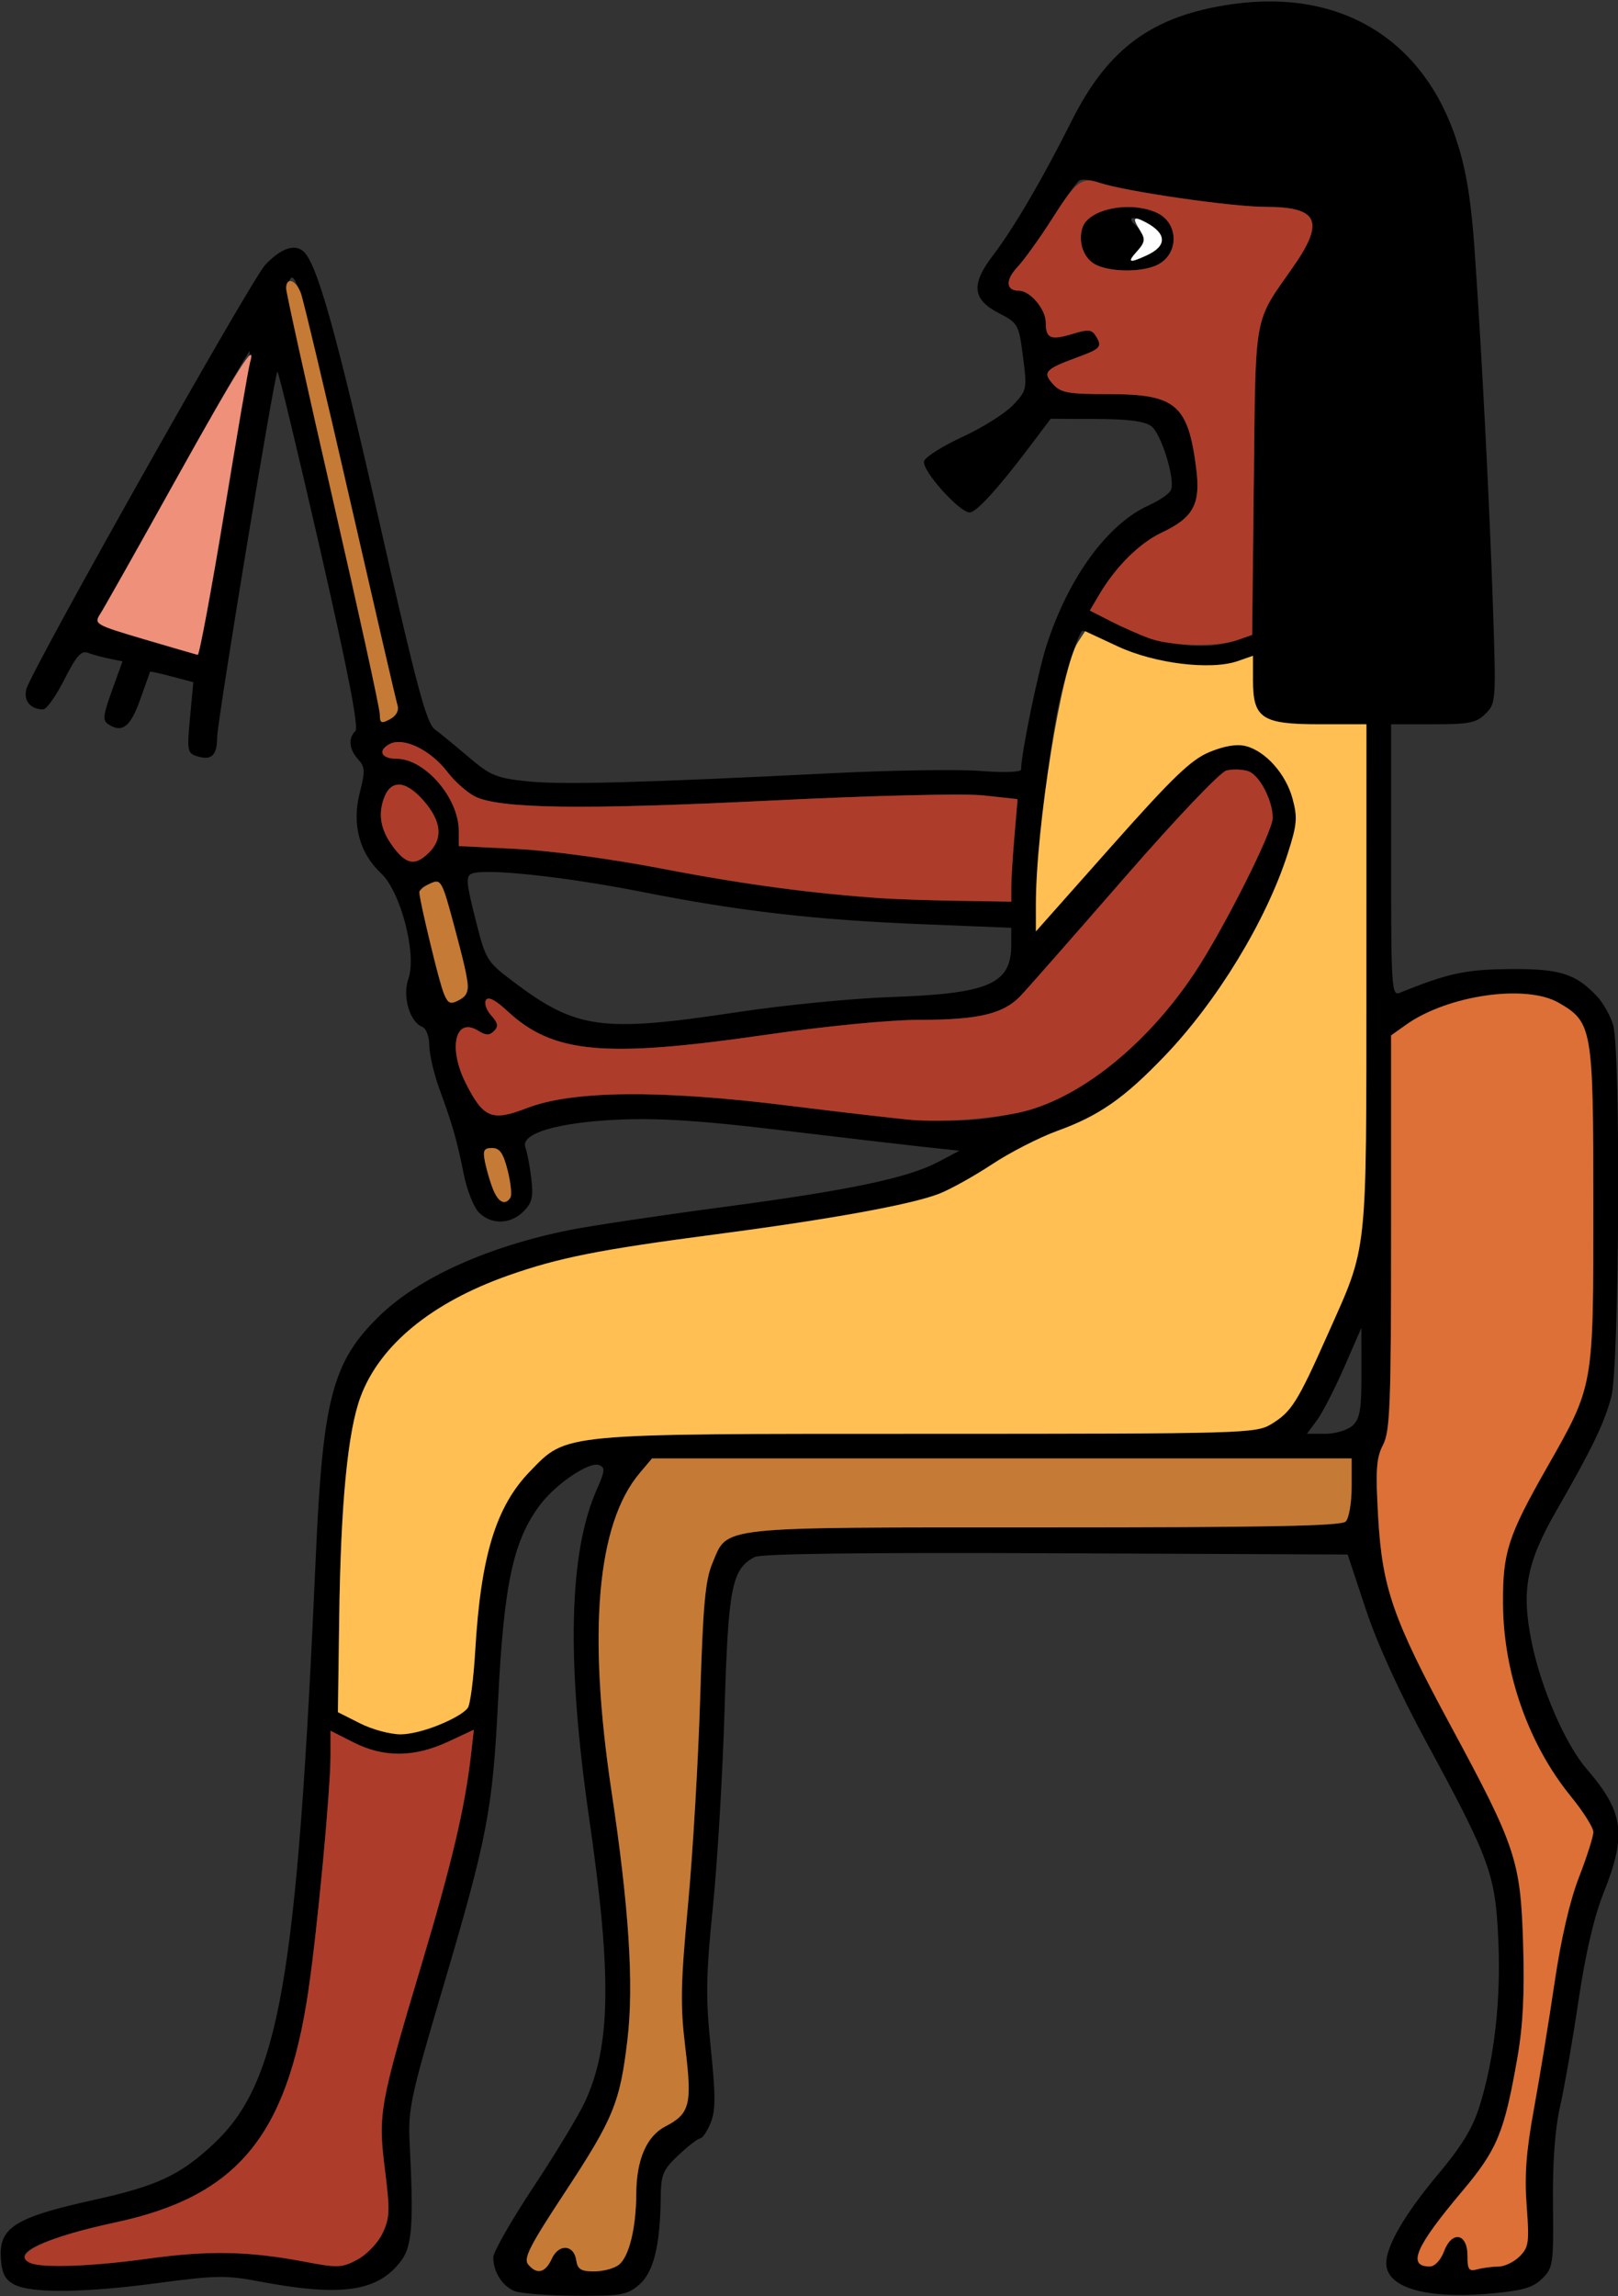 <?xml version="1.0" encoding="UTF-8" standalone="no"?>
<!DOCTYPE svg PUBLIC "-//W3C//DTD SVG 1.1//EN"
"http://www.w3.org/Graphics/SVG/1.1/DTD/svg11.dtd">
<svg width="423px" height="600px"
xmlns="http://www.w3.org/2000/svg" version="1.1">
<rect width="100%" height="100%" fill="#333333" stroke="none"/>
<g transform="translate(0000, 0000) scale(1, 1)">
<path fill="#000000" stroke="none" d="
M 134.53 598.70
C 131.34 597.42 128.96 593.67 128.96 589.89
C 128.96 588.49 133.70 580.20 139.49 571.45
C 145.28 562.73 151.34 552.68 152.98 549.14
C 159.71 534.49 159.97 516.19 154.02 475.11
C 148.05 433.79 148.71 405.76 156.03 389.20
C 158.19 384.36 158.26 383.47 156.61 382.84
C 154.09 381.88 145.51 387.62 141.34 393.06
C 134.20 402.41 131.74 413.73 130.23 444.17
C 128.78 473.07 127.47 479.94 115.76 519.53
C 107.30 548.10 106.65 551.16 107.10 560.09
C 108.16 580.93 107.75 586.84 104.98 590.63
C 98.90 598.89 89.33 600.30 67.42 596.11
C 59.22 594.55 56.16 594.61 41.63 596.55
C 22.35 599.15 8.40 599.33 3.87 597.05
C 1.43 595.83 0.54 594.24 0.25 590.55
C -0.45 582.15 3.65 579.50 24.48 574.89
C 41.04 571.25 47.08 568.42 55.78 560.30
C 73.04 544.17 77.66 517.78 82.55 406.94
C 84.38 365.39 86.91 355.83 99.22 343.85
C 109.55 333.81 127.71 325.65 149.21 321.37
C 154.74 320.28 172.62 317.60 188.93 315.44
C 222.15 311.03 237.29 307.85 245.37 303.59
L 250.83 300.70
L 241.16 299.67
C 235.85 299.09 219.04 297.13 203.83 295.30
C 183.46 292.85 172.40 292.13 161.91 292.57
C 145.83 293.27 135.94 296.19 137.36 299.85
C 137.81 300.99 138.49 304.61 138.89 307.89
C 139.47 312.82 139.14 314.30 136.86 316.58
C 133.46 319.97 128.46 320.10 125.21 316.85
C 123.86 315.50 122.08 311.01 121.25 306.88
C 119.47 297.98 118.35 294.05 114.87 284.55
C 113.45 280.65 112.26 275.56 112.24 273.24
C 112.21 270.82 111.42 268.73 110.38 268.33
C 107.10 267.06 105.16 260.30 106.77 255.77
C 109.03 249.41 104.76 232.98 99.60 228.18
C 93.95 222.91 91.95 215.33 94.05 207.15
C 95.50 201.53 95.45 200.43 93.64 198.44
C 91.25 195.81 90.97 192.95 92.91 191.02
C 93.83 190.09 90.96 175.34 83.61 143.19
C 77.75 117.61 72.76 96.89 72.52 97.12
C 71.72 97.93 56.78 188.54 56.77 192.73
C 56.74 197.45 55.27 198.81 51.47 197.60
C 48.99 196.82 48.86 196.12 49.68 187.52
L 50.54 178.27
L 44.94 176.79
C 41.87 175.97 39.31 175.40 39.24 175.52
C 39.18 175.65 38.01 178.93 36.64 182.82
C 34.15 189.89 31.97 191.61 28.41 189.33
C 26.77 188.29 26.89 187.09 29.27 180.46
L 32.03 172.82
L 28.59 172.12
C 26.70 171.73 24.17 171.05 22.97 170.59
C 21.25 169.92 19.91 171.45 16.82 177.58
C 14.64 181.88 12.15 185.39 11.27 185.38
C 7.94 185.34 6.10 183.12 6.89 180.08
C 8.15 175.20 65.67 73.09 69.34 69.22
C 73.39 64.94 76.90 63.67 79.27 65.63
C 82.82 68.58 87.91 86.72 99.34 137.12
C 108.86 179.11 111.50 188.99 113.63 190.56
C 115.07 191.61 119.07 194.90 122.53 197.85
C 128.10 202.61 129.79 203.32 137.59 204.15
C 146.58 205.12 167.27 204.58 217.30 202.06
C 232.91 201.28 250.46 201.00 256.31 201.46
C 262.53 201.94 266.95 201.79 266.95 201.09
C 266.95 197.03 271.33 175.69 273.60 168.67
C 279.35 150.85 289.56 136.89 300.41 132.01
C 303.21 130.75 305.79 128.95 306.15 128.00
C 307.26 125.14 303.58 113.33 300.99 111.36
C 299.30 110.09 294.91 109.51 286.61 109.48
L 274.68 109.44
L 269.20 116.70
C 261.07 127.51 255.23 133.91 253.53 133.91
C 250.74 133.91 240.76 122.65 241.60 120.46
C 242.03 119.34 246.60 116.47 251.76 114.10
C 256.93 111.72 262.81 108.00 264.87 105.84
C 268.48 101.97 268.54 101.68 267.44 93.19
C 266.35 84.75 266.15 84.41 261.15 81.84
C 254.20 78.26 253.79 74.34 259.58 66.76
C 265.01 59.67 272.60 46.69 280.21 31.51
C 289.75 12.48 301.43 4.02 322.23 1.08
C 350.77 -2.95 372.51 10.47 381.02 37.38
C 383.40 44.88 384.65 52.76 385.56 66.03
C 387.50 94.24 389.43 132.03 390.33 159.14
C 391.13 183.14 391.08 183.80 388.37 186.50
C 385.97 188.90 384.14 189.27 374.64 189.27
L 363.68 189.27
L 363.68 224.82
C 363.68 258.15 363.82 260.30 365.93 259.44
C 378.60 254.32 383.11 253.34 394.63 253.24
C 407.77 253.11 411.95 254.42 417.54 260.39
C 419.16 262.12 421.05 265.51 421.74 267.91
C 423.75 274.93 423.34 357.23 421.25 365.02
C 419.39 371.96 416.20 378.57 407.03 394.52
C 399.04 408.41 397.67 415.57 400.43 429.12
C 402.88 441.19 409.19 455.73 414.81 462.26
C 424.55 473.56 425.33 479.37 419.23 494.64
C 416.75 500.87 414.51 510.42 412.68 522.75
C 411.16 533.02 408.99 545.47 407.86 550.43
C 406.51 556.44 405.89 564.94 406.00 575.95
C 406.17 591.57 406.02 592.61 403.22 595.40
C 400.87 597.75 398.19 598.56 390.29 599.29
C 372.95 600.91 362.34 597.88 362.41 591.31
C 362.48 586.82 367.33 578.50 375.76 568.43
C 382.18 560.78 385.01 556.15 386.83 550.29
C 390.72 537.79 392.42 522.61 391.71 506.90
C 390.94 489.76 389.55 485.94 372.88 455.21
C 365.87 442.29 360.00 429.41 357.04 420.45
L 352.32 406.22
L 276.05 405.89
C 225.18 405.67 198.93 406.00 197.26 406.89
C 191.30 410.07 190.39 414.75 189.43 446.78
C 188.93 463.43 187.56 486.61 186.38 498.28
C 184.53 516.49 184.46 521.77 185.82 535.17
C 187.11 547.83 187.10 551.56 185.76 554.81
C 184.86 557.00 183.63 558.80 183.06 558.80
C 182.50 558.80 179.96 560.76 177.41 563.14
C 173.28 567.04 172.80 568.17 172.73 574.40
C 172.59 586.85 170.86 593.79 167.10 597.03
C 163.96 599.73 162.43 599.99 150.49 599.92
C 143.27 599.87 136.08 599.33 134.53 598.70
M 144.25 590.25
C 146.08 586.24 150.06 586.51 150.66 590.68
C 150.99 592.98 151.91 593.56 155.25 593.56
C 157.54 593.56 160.43 592.83 161.67 591.91
C 164.42 589.92 166.29 582.39 166.34 573.24
C 166.38 564.37 169.06 558.18 173.96 555.66
C 180.36 552.35 180.97 549.94 179.17 535.18
C 177.81 523.98 177.92 518.58 179.88 497.64
C 181.13 484.18 182.56 459.85 183.05 443.56
C 183.79 419.30 184.37 412.94 186.27 408.42
C 190.38 398.73 186.47 399.14 273.08 399.14
C 331.40 399.14 350.64 398.77 351.81 397.60
C 352.66 396.75 353.36 392.69 353.36 388.58
L 353.36 381.12
L 261.91 381.12
L 170.46 381.12
L 167.23 384.95
C 156.08 398.16 153.60 426.37 159.86 468.03
C 164.43 498.32 165.74 518.54 164.05 532.88
C 162.09 549.53 160.44 553.55 147.39 573.36
C 138.57 586.74 136.80 590.21 138.06 591.71
C 140.35 594.48 142.56 593.96 144.25 590.25
M 391.73 592.29
C 393.33 592.29 395.81 591.09 397.27 589.64
C 399.66 587.25 399.84 585.97 399.12 576.44
C 398.51 568.48 398.99 562.22 401.02 551.07
C 402.51 542.94 404.93 528.15 406.39 518.24
C 408.07 506.78 410.40 496.70 412.79 490.56
C 414.85 485.25 416.54 479.94 416.55 478.76
C 416.55 477.59 413.91 473.39 410.68 469.44
C 399.62 455.87 393.04 437.25 392.93 419.10
C 392.85 405.70 394.20 401.46 404.30 383.69
C 416.75 361.80 416.55 362.91 416.55 314.90
C 416.55 268.65 416.29 267.14 407.52 262.06
C 398.90 257.06 378.57 259.97 367.57 267.80
L 363.68 270.57
L 363.68 322.04
C 363.68 367.24 363.42 374.02 361.56 377.60
C 359.81 381.00 359.59 384.13 360.29 396.26
C 361.34 414.91 364.14 422.97 379.22 450.89
C 396.36 482.63 397.53 486.17 398.20 507.94
C 398.60 520.75 398.17 529.31 396.73 537.55
C 393.30 557.27 391.46 561.71 382.25 572.64
C 370.05 587.10 367.82 592.27 373.79 592.27
C 375.08 592.27 376.64 590.63 377.51 588.31
C 379.59 582.79 383.68 583.57 383.65 589.48
C 383.64 593.09 384.01 593.60 386.23 593.01
C 387.65 592.62 390.13 592.30 391.73 592.29
M 38.59 590.24
C 54.46 588.04 65.07 588.24 79.67 591.03
C 88.35 592.67 89.41 592.64 93.47 590.45
C 95.91 589.13 98.84 586.07 100.01 583.57
C 101.91 579.61 101.97 577.64 100.64 567.01
C 98.79 552.35 99.19 550.15 110.28 513.09
C 118.13 486.84 121.50 472.60 123.11 458.73
L 123.88 452.01
L 117.07 455.18
C 108.26 459.27 100.32 459.32 92.43 455.33
L 86.41 452.28
L 86.41 458.87
C 86.39 468.04 82.94 504.64 80.58 520.49
C 74.95 558.32 61.88 573.97 30.24 580.74
C -5.75 588.45 0.46 595.53 38.59 590.24
M 115.37 450.53
C 118.52 449.06 121.63 447.17 122.27 446.34
C 122.93 445.52 123.80 438.76 124.24 431.33
C 125.69 406.58 129.66 393.63 138.58 384.46
C 148.33 374.45 145.83 374.68 243.01 374.68
C 325.18 374.67 328.35 374.58 332.34 372.15
C 337.64 368.94 339.19 366.46 347.08 348.76
C 357.67 324.98 357.19 329.37 357.22 255.26
L 357.23 189.27
L 344.98 189.27
C 329.89 189.27 327.57 187.73 327.57 177.75
L 327.57 171.37
L 323.59 172.76
C 316.51 175.22 301.84 173.41 292.14 168.88
C 287.34 166.64 283.27 164.81 283.07 164.81
C 282.12 164.81 278.64 175.45 276.76 184.12
C 274.27 195.57 270.85 225.46 270.84 235.97
L 270.82 243.39
L 290.54 221.18
C 306.60 203.10 311.37 198.52 316.19 196.52
C 320.06 194.92 323.34 194.37 325.65 194.95
C 330.84 196.25 336.17 202.22 337.92 208.70
C 339.26 213.67 339.11 215.47 336.63 223.15
C 331.01 240.62 318.20 261.66 304.44 276.00
C 293.88 287.01 287.33 291.57 276.42 295.52
C 271.73 297.22 264.04 301.15 259.36 304.25
C 254.66 307.35 248.44 310.82 245.49 311.96
C 238.18 314.79 217.01 318.64 187.00 322.57
C 156.61 326.56 146.03 328.66 132.81 333.33
C 112.84 340.39 99.33 351.48 94.29 364.94
C 90.91 373.97 89.08 392.82 88.68 422.96
L 88.34 447.42
L 94.09 450.32
C 101.27 453.94 107.98 454.00 115.37 450.53
M 353.58 372.55
C 355.54 370.78 355.94 368.43 355.93 358.71
L 355.91 347.00
L 351.41 357.30
C 348.94 362.96 345.73 369.19 344.29 371.14
L 341.68 374.68
L 346.45 374.68
C 349.08 374.68 352.28 373.73 353.58 372.55
M 133.44 312.94
C 133.85 312.27 133.53 309.08 132.72 305.86
C 131.58 301.34 130.64 300.00 128.65 300.00
C 126.51 300.00 126.19 300.62 126.77 303.54
C 128.52 312.24 131.38 316.26 133.44 312.94
M 266.31 290.76
C 281.79 287.47 299.65 273.30 312.31 254.24
C 319.79 243.00 332.73 217.33 332.73 213.73
C 332.73 209.12 329.20 202.43 326.30 201.52
C 324.77 201.03 322.22 200.95 320.63 201.35
C 318.99 201.76 307.50 213.84 293.96 229.38
C 280.88 244.40 268.68 258.27 266.85 260.20
C 262.34 264.97 255.82 266.51 240.26 266.51
C 232.42 266.52 216.01 268.12 199.64 270.49
C 157.88 276.52 144.54 275.27 132.66 264.22
C 129.52 261.30 127.66 260.34 127.05 261.33
C 126.54 262.16 127.16 263.96 128.42 265.35
C 130.20 267.31 130.37 268.21 129.16 269.42
C 127.96 270.62 127.03 270.61 125.00 269.34
C 119.01 265.61 117.09 273.84 121.79 283.11
C 126.40 292.20 128.63 293.10 137.72 289.57
C 149.61 284.96 172.45 284.74 205.86 288.89
C 244.75 293.73 251.31 293.92 266.31 290.76
M 192.80 264.49
C 204.86 262.66 222.85 260.90 232.78 260.55
C 258.60 259.66 264.38 257.16 264.38 246.85
L 264.38 242.45
L 241.48 241.53
C 213.19 240.40 193.52 238.15 167.65 233.03
C 147.68 229.09 127.04 226.88 123.41 228.27
C 121.73 228.91 121.84 230.47 124.26 240.06
C 126.98 250.84 127.21 251.24 134.07 256.43
C 150.69 268.98 157.19 269.87 192.80 264.49
M 122.45 257.78
C 122.41 256.57 120.81 249.72 118.90 242.58
C 115.54 230.01 115.32 229.61 112.52 230.86
C 109.01 232.43 109.03 231.57 112.24 245.50
C 115.90 261.41 116.71 263.10 119.94 261.37
C 121.35 260.61 122.49 259.00 122.45 257.78
M 264.38 231.95
C 264.38 229.93 264.75 223.91 265.20 218.56
L 266.03 208.83
L 257.14 207.86
C 251.94 207.31 228.79 207.86 201.35 209.21
C 151.94 211.65 130.38 211.34 124.10 208.09
C 122.04 207.03 118.84 204.18 117.00 201.76
C 112.56 195.95 105.45 192.52 101.86 194.43
C 98.64 196.15 99.68 198.28 103.70 198.28
C 111.08 198.28 119.94 208.53 119.94 217.08
L 119.94 221.09
L 135.09 221.85
C 143.92 222.28 159.91 224.46 173.46 227.07
C 202.77 232.70 223.69 234.97 250.51 235.40
L 264.38 235.62
L 264.38 231.95
M 112.20 222.75
C 115.89 219.06 115.38 214.52 110.72 209.20
C 105.90 203.73 102.01 203.64 100.24 208.96
C 98.77 213.39 99.70 217.40 103.24 221.90
C 106.46 225.99 108.73 226.21 112.20 222.75
M 103.93 184.36
C 103.56 183.17 97.99 159.05 91.53 130.78
C 85.06 102.50 79.02 77.59 78.09 75.41
C 76.66 72.08 76.26 71.81 75.46 73.74
C 74.89 75.10 79.48 97.65 86.91 130.00
C 93.72 159.70 99.30 185.20 99.30 186.68
C 99.30 188.99 99.68 189.17 101.95 187.94
C 103.57 187.08 104.33 185.70 103.93 184.36
M 59.05 131.70
C 62.69 109.96 65.49 92.00 65.28 91.78
C 65.07 91.57 56.59 106.33 46.43 124.57
C 36.26 142.80 27.16 158.95 26.21 160.43
C 24.52 163.06 24.88 163.26 37.70 167.06
C 44.98 169.21 51.28 171.04 51.70 171.12
C 52.11 171.18 55.43 153.45 59.05 131.70
M 323.40 167.29
L 327.35 165.91
L 327.79 125.77
C 328.28 81.24 327.68 84.57 337.90 69.99
C 346.43 57.82 344.77 54.08 330.86 54.06
C 321.73 54.06 294.02 50.00 287.12 47.64
C 285.09 46.94 282.87 46.73 282.18 47.15
C 281.50 47.56 278.32 52.04 275.10 57.10
C 271.88 62.16 267.79 67.85 266.03 69.75
C 262.78 73.21 262.94 75.97 266.39 75.97
C 269.31 75.97 273.40 80.81 273.40 84.26
C 273.40 88.47 274.67 89.01 280.38 87.26
C 284.34 86.03 285.41 86.11 286.38 87.63
C 288.27 90.63 287.89 91.09 281.46 93.45
C 273.23 96.48 272.50 97.30 275.31 100.40
C 277.37 102.67 279.26 103.00 290.08 103.00
C 307.45 103.00 310.66 105.79 312.76 122.64
C 313.90 131.79 311.95 135.32 303.63 139.22
C 297.84 141.95 291.56 148.22 287.23 155.63
L 284.92 159.55
L 290.37 162.33
C 302.70 168.62 314.50 170.38 323.40 167.29"/>
<path fill="#000000" stroke="none" d="
M 286.60 69.23
C 283.37 67.69 281.76 63.36 282.98 59.51
C 284.54 54.61 295.40 52.40 302.39 55.58
C 308.33 58.29 308.30 66.62 302.33 69.33
C 298.31 71.16 290.50 71.11 286.60 69.23
M 299.71 66.77
C 305.22 64.27 305.10 61.03 299.40 58.03
C 295.83 56.15 294.44 56.90 297.23 59.20
C 299.75 61.29 299.71 62.96 297.07 65.88
C 294.59 68.61 295.22 68.82 299.71 66.77"/>
<path fill="#ae3c2a" stroke="none" d="
M 8.06 591.42
C 2.50 589.18 11.86 584.68 30.24 580.74
C 61.88 573.97 74.95 558.32 80.58 520.49
C 82.94 504.64 86.39 468.04 86.41 458.87
L 86.41 452.28
L 92.43 455.33
C 100.32 459.32 108.26 459.27 117.07 455.18
L 123.88 452.01
L 123.11 458.73
C 121.50 472.60 118.13 486.84 110.28 513.09
C 99.19 550.15 98.79 552.35 100.64 567.01
C 101.97 577.64 101.91 579.61 100.01 583.57
C 98.84 586.07 95.91 589.13 93.47 590.45
C 89.41 592.64 88.35 592.67 79.67 591.03
C 65.07 588.24 54.46 588.04 38.59 590.24
C 24.31 592.22 11.30 592.73 8.06 591.42"/>
<path fill="#ae3c2a" stroke="none" d="
M 238.58 292.69
C 235.40 292.44 220.67 290.73 205.86 288.89
C 172.45 284.74 149.61 284.96 137.72 289.57
C 128.63 293.10 126.40 292.20 121.79 283.11
C 117.09 273.84 119.01 265.61 125.00 269.34
C 127.03 270.61 127.96 270.62 129.16 269.42
C 130.37 268.21 130.20 267.31 128.42 265.35
C 127.16 263.96 126.54 262.16 127.05 261.33
C 127.66 260.34 129.52 261.30 132.66 264.22
C 144.54 275.27 157.88 276.52 199.64 270.49
C 216.01 268.12 232.42 266.52 240.26 266.51
C 255.82 266.51 262.34 264.97 266.85 260.20
C 268.68 258.27 280.88 244.40 293.96 229.38
C 307.50 213.84 318.99 201.76 320.63 201.35
C 322.22 200.95 324.77 201.03 326.30 201.52
C 329.20 202.43 332.73 209.12 332.73 213.73
C 332.73 217.33 319.79 243.00 312.31 254.24
C 299.65 273.30 281.79 287.47 266.31 290.76
C 258.34 292.44 246.27 293.28 238.58 292.69"/>
<path fill="#ae3c2a" stroke="none" d="
M 230.84 234.77
C 212.69 233.52 194.03 231.03 173.46 227.07
C 159.91 224.46 143.92 222.28 135.09 221.85
L 119.94 221.09
L 119.94 217.08
C 119.94 208.53 111.08 198.28 103.70 198.28
C 99.68 198.28 98.64 196.15 101.86 194.43
C 105.45 192.52 112.56 195.95 117.00 201.76
C 118.84 204.18 122.04 207.03 124.10 208.09
C 130.38 211.34 151.94 211.65 201.35 209.21
C 228.79 207.86 251.94 207.31 257.14 207.86
L 266.03 208.83
L 265.20 218.56
C 264.75 223.91 264.38 229.93 264.38 231.95
L 264.38 235.62
L 250.51 235.40
C 242.89 235.27 234.03 234.99 230.84 234.77"/>
<path fill="#ae3c2a" stroke="none" d="
M 103.24 221.90
C 99.70 217.40 98.77 213.39 100.24 208.96
C 102.01 203.64 105.90 203.73 110.72 209.20
C 115.38 214.52 115.89 219.06 112.20 222.75
C 108.73 226.21 106.46 225.99 103.24 221.90"/>
<path fill="#ae3c2a" stroke="none" d="
M 300.42 166.80
C 297.89 165.88 293.38 163.87 290.37 162.33
L 284.92 159.55
L 287.23 155.63
C 291.56 148.22 297.84 141.95 303.63 139.22
C 311.95 135.32 313.90 131.79 312.76 122.64
C 310.66 105.79 307.45 103.00 290.08 103.00
C 279.26 103.00 277.37 102.67 275.31 100.40
C 272.50 97.30 273.23 96.48 281.46 93.45
C 287.89 91.09 288.27 90.63 286.38 87.63
C 285.41 86.11 284.34 86.03 280.38 87.26
C 274.67 89.01 273.40 88.47 273.40 84.26
C 273.40 80.81 269.31 75.97 266.39 75.97
C 262.94 75.97 262.78 73.21 266.03 69.75
C 267.79 67.85 271.88 62.18 275.09 57.12
C 281.44 47.14 282.71 46.20 287.59 47.82
C 294.23 50.03 322.10 54.06 330.86 54.06
C 344.77 54.08 346.43 57.82 337.90 69.99
C 327.68 84.57 328.28 81.24 327.79 125.77
L 327.35 165.91
L 323.40 167.29
C 318.09 169.13 306.07 168.88 300.42 166.80
M 302.33 69.33
C 308.30 66.62 308.33 58.29 302.39 55.58
C 295.40 52.40 284.54 54.61 282.98 59.51
C 281.76 63.36 283.37 67.69 286.60 69.23
C 290.50 71.11 298.31 71.16 302.33 69.33"/>
<path fill="#fefefe" stroke="none" d="
M 297.33 65.59
C 299.30 63.41 299.45 62.51 298.18 60.46
C 295.93 56.88 296.23 56.36 299.52 58.08
C 305.10 61.03 305.18 64.29 299.71 66.77
C 295.12 68.87 294.59 68.60 297.33 65.59"/>
<path fill="#c57a36" stroke="none" d="
M 138.06 591.71
C 136.80 590.21 138.57 586.74 147.39 573.36
C 160.44 553.55 162.09 549.53 164.05 532.88
C 165.74 518.54 164.43 498.32 159.86 468.03
C 153.60 426.37 156.08 398.16 167.23 384.95
L 170.46 381.12
L 261.91 381.12
L 353.36 381.12
L 353.36 388.58
C 353.36 392.69 352.66 396.75 351.81 397.60
C 350.64 398.77 331.40 399.14 273.08 399.14
C 186.47 399.14 190.38 398.73 186.27 408.42
C 184.37 412.94 183.79 419.30 183.05 443.56
C 182.56 459.85 181.13 484.18 179.88 497.64
C 177.92 518.58 177.81 523.98 179.17 535.18
C 180.97 549.94 180.36 552.35 173.96 555.66
C 169.06 558.18 166.38 564.37 166.34 573.24
C 166.29 582.39 164.42 589.92 161.67 591.91
C 160.43 592.83 157.54 593.56 155.25 593.56
C 151.91 593.56 150.99 592.98 150.66 590.68
C 150.06 586.51 146.08 586.24 144.25 590.25
C 142.56 593.96 140.35 594.48 138.06 591.71"/>
<path fill="#c57a36" stroke="none" d="
M 128.83 310.62
C 128.10 308.68 127.17 305.48 126.77 303.54
C 126.19 300.62 126.51 300.00 128.65 300.00
C 130.64 300.00 131.58 301.34 132.72 305.86
C 133.53 309.08 133.85 312.27 133.44 312.94
C 132.07 315.15 130.21 314.21 128.83 310.62"/>
<path fill="#c57a36" stroke="none" d="
M 116.11 259.82
C 114.92 257.01 109.62 235.22 109.62 233.14
C 109.62 232.60 110.92 231.57 112.52 230.86
C 115.32 229.61 115.54 230.01 118.90 242.58
C 123.13 258.40 123.20 259.64 119.94 261.37
C 117.77 262.53 117.14 262.27 116.11 259.82"/>
<path fill="#c57a36" stroke="none" d="
M 99.30 186.67
C 99.30 185.19 93.78 159.98 87.05 130.65
C 80.31 101.33 74.80 76.44 74.80 75.36
C 74.80 72.27 77.31 73.06 78.65 76.57
C 79.31 78.32 85.13 102.80 91.56 130.97
C 98.00 159.14 103.56 183.17 103.93 184.36
C 104.33 185.70 103.57 187.08 101.95 187.94
C 99.68 189.17 99.30 188.99 99.30 186.67"/>
<path fill="#ef907a" stroke="none" d="
M 37.70 167.06
C 24.86 163.26 24.52 163.06 26.21 160.43
C 27.17 158.95 35.94 143.39 45.68 125.87
C 61.93 96.67 67.22 88.31 65.36 94.79
C 64.97 96.13 61.92 113.87 58.56 134.23
C 55.21 154.58 52.11 171.18 51.70 171.12
C 51.29 171.04 44.98 169.21 37.70 167.06"/>
<path fill="#ffbf53" stroke="none" d="
M 94.09 450.32
L 88.34 447.42
L 88.68 422.96
C 89.08 392.82 90.91 373.97 94.29 364.94
C 99.33 351.48 112.84 340.39 132.81 333.33
C 146.03 328.66 156.61 326.56 187.00 322.57
C 217.01 318.64 238.18 314.79 245.49 311.96
C 248.44 310.82 254.66 307.35 259.36 304.25
C 264.04 301.15 271.73 297.22 276.42 295.52
C 287.33 291.57 293.88 287.01 304.44 276.00
C 318.20 261.66 331.01 240.62 336.63 223.15
C 339.11 215.47 339.26 213.67 337.92 208.70
C 336.17 202.22 330.84 196.25 325.65 194.95
C 323.34 194.37 320.06 194.92 316.19 196.52
C 311.37 198.52 306.60 203.10 290.54 221.18
L 270.82 243.39
L 270.82 236.23
C 270.82 216.04 277.53 174.33 281.82 167.79
L 283.69 164.94
L 292.27 168.94
C 301.84 173.41 316.57 175.21 323.59 172.76
L 327.57 171.37
L 327.57 177.75
C 327.57 187.73 329.89 189.27 344.98 189.27
L 357.23 189.27
L 357.22 255.26
C 357.19 329.37 357.67 324.98 347.08 348.76
C 339.19 366.46 337.64 368.94 332.34 372.15
C 328.35 374.58 325.18 374.67 243.01 374.68
C 145.83 374.68 148.33 374.45 138.58 384.46
C 129.66 393.63 125.69 406.58 124.24 431.33
C 123.80 438.76 122.93 445.52 122.27 446.34
C 120.08 449.14 109.67 453.22 104.74 453.22
C 102.05 453.22 97.26 451.92 94.09 450.32"/>
<path fill="#dc7036" stroke="none" d="
M 383.65 589.48
C 383.68 583.57 379.59 582.79 377.51 588.31
C 376.64 590.63 375.08 592.27 373.79 592.27
C 367.82 592.27 370.05 587.10 382.25 572.64
C 391.46 561.71 393.30 557.27 396.73 537.55
C 398.17 529.31 398.60 520.75 398.20 507.94
C 397.53 486.17 396.36 482.63 379.22 450.89
C 364.14 422.97 361.34 414.91 360.29 396.26
C 359.59 384.13 359.81 381.00 361.56 377.60
C 363.42 374.02 363.68 367.24 363.68 322.04
L 363.68 270.57
L 367.57 267.80
C 378.44 260.06 399.00 257.11 407.52 262.06
C 416.29 267.14 416.55 268.65 416.55 314.90
C 416.55 362.91 416.75 361.80 404.30 383.69
C 394.20 401.46 392.85 405.70 392.93 419.10
C 393.04 437.25 399.62 455.87 410.68 469.44
C 413.91 473.39 416.55 477.59 416.55 478.76
C 416.54 479.94 414.85 485.25 412.79 490.56
C 410.40 496.70 408.07 506.78 406.39 518.24
C 404.93 528.15 402.51 542.94 401.02 551.07
C 398.99 562.22 398.51 568.48 399.12 576.44
C 399.84 585.97 399.66 587.25 397.27 589.64
C 395.81 591.09 393.33 592.29 391.73 592.29
C 390.13 592.30 387.65 592.62 386.23 593.01
C 384.01 593.60 383.64 593.09 383.65 589.48"/>
</g>
</svg>
